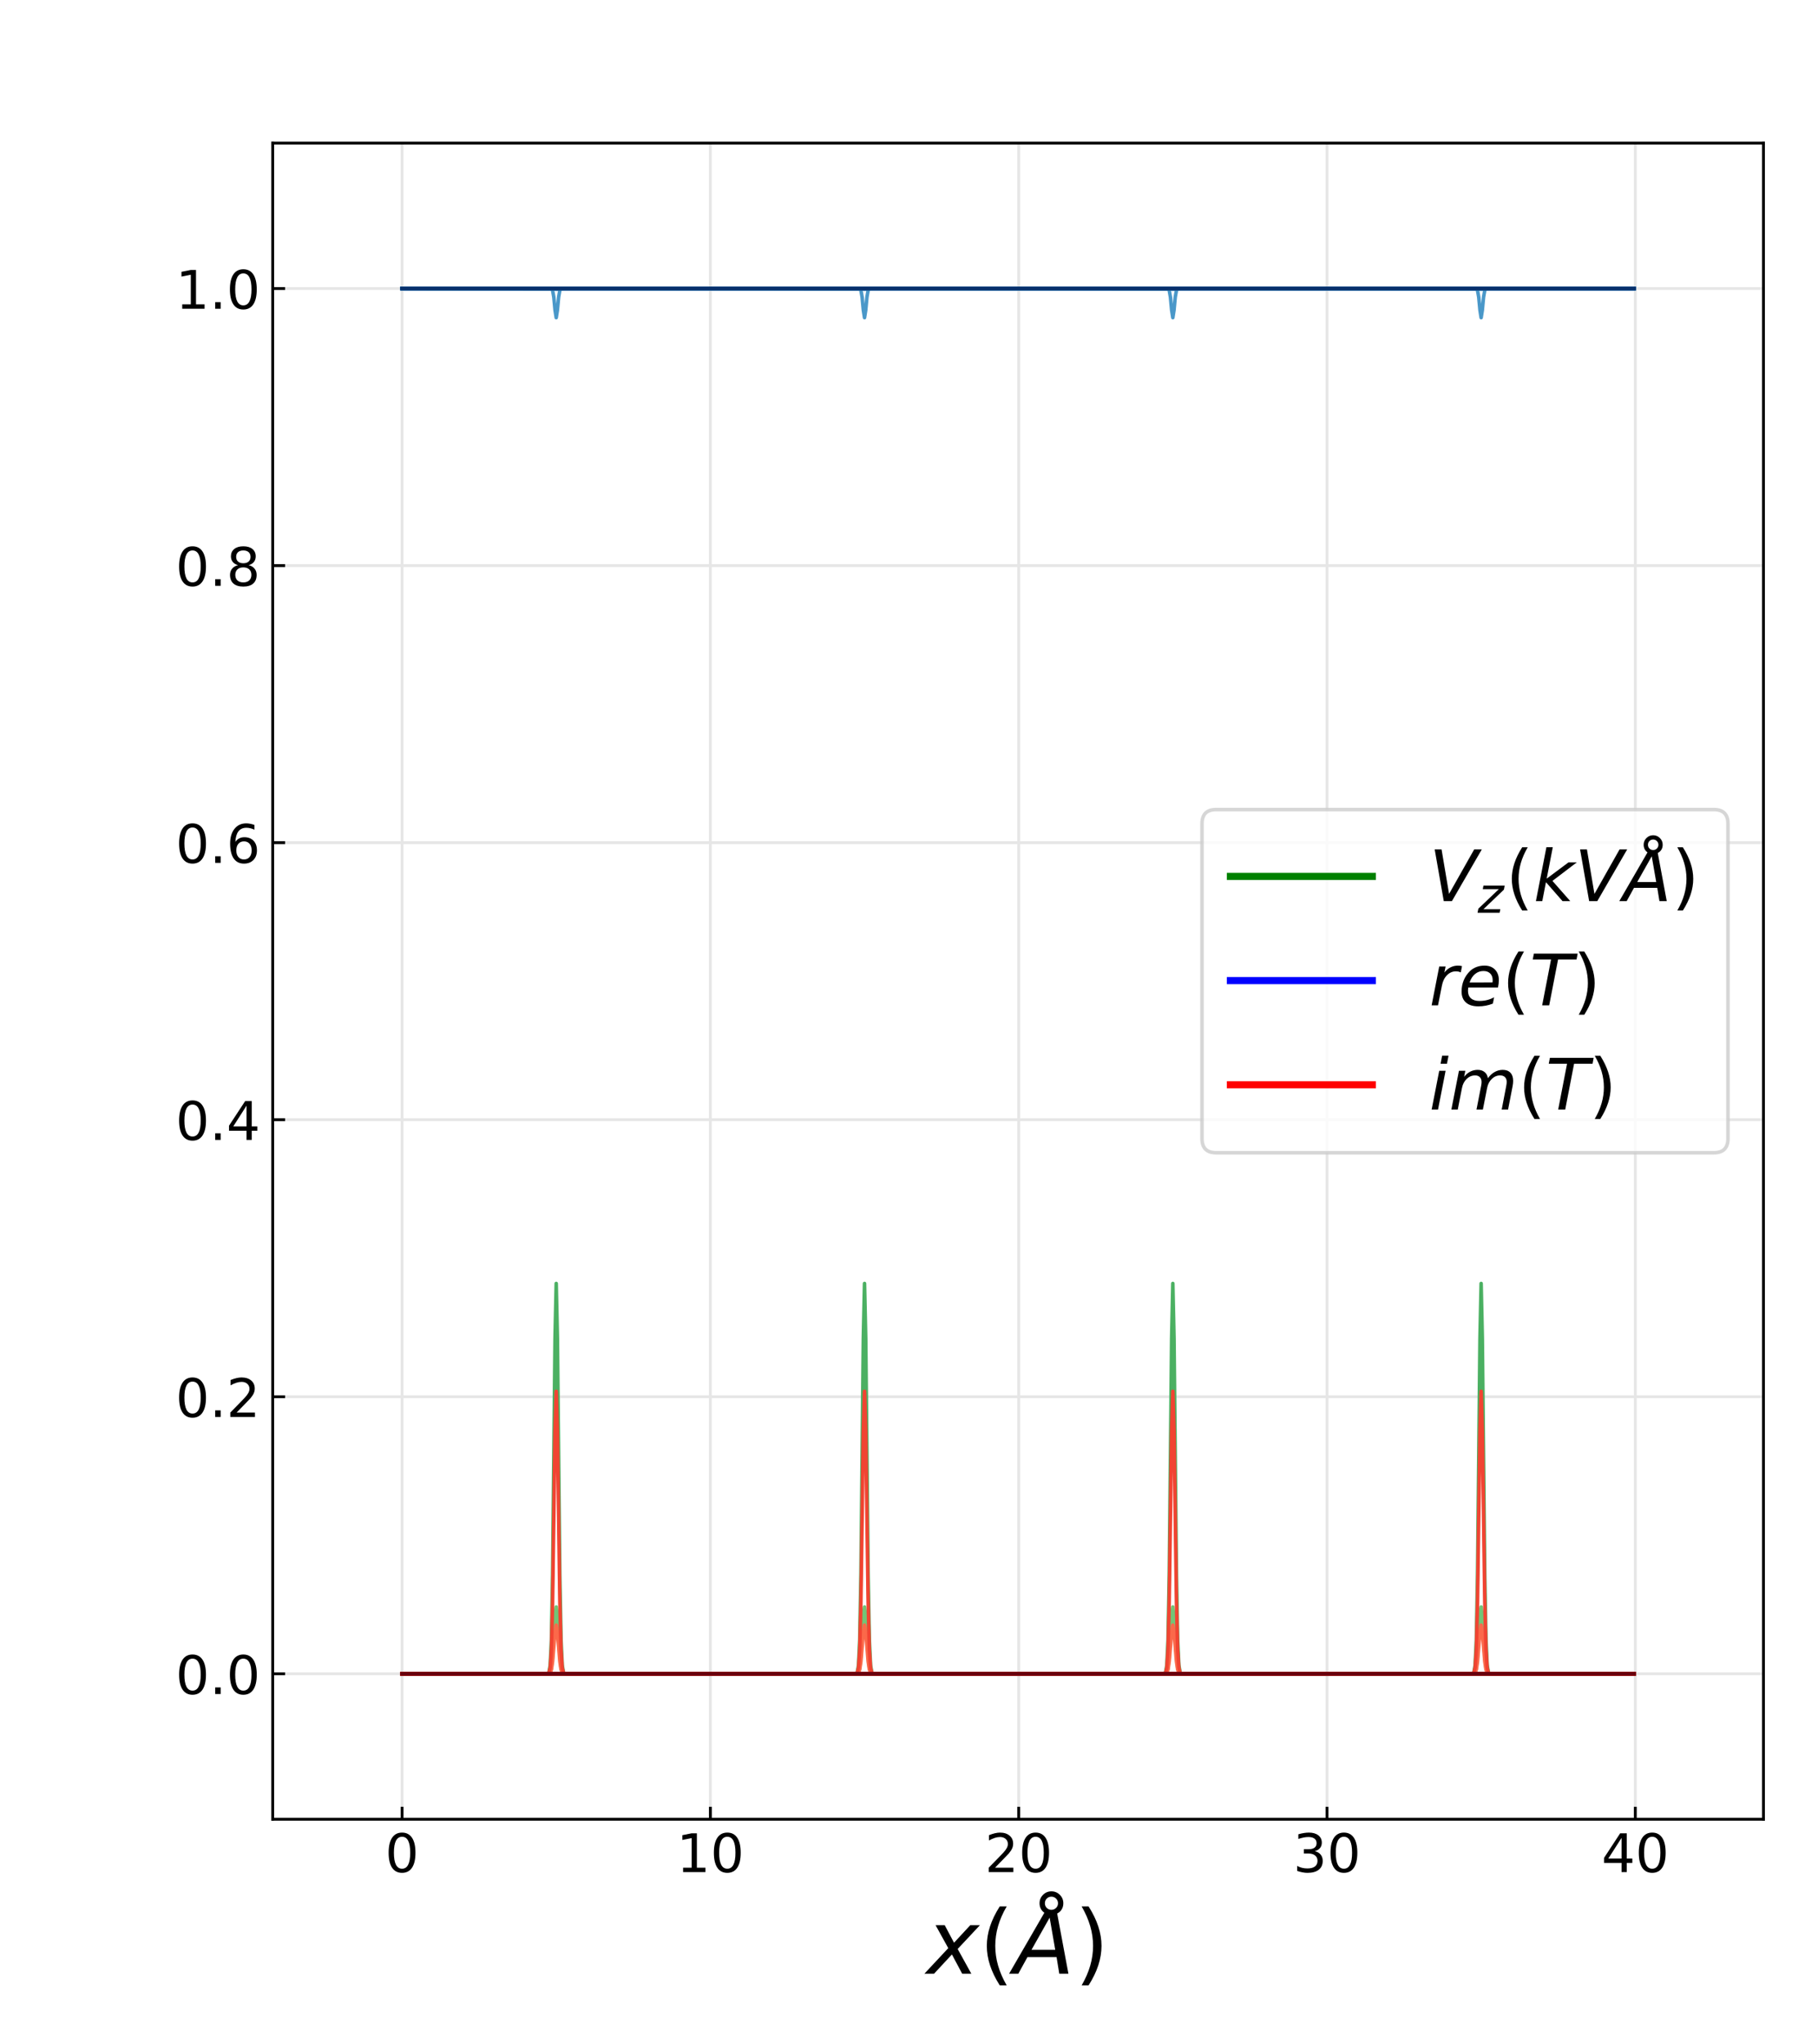 <?xml version="1.0" encoding="utf-8" standalone="no"?>
<!DOCTYPE svg PUBLIC "-//W3C//DTD SVG 1.1//EN"
  "http://www.w3.org/Graphics/SVG/1.1/DTD/svg11.dtd">
<!-- Created with matplotlib (https://matplotlib.org/) -->
<svg height="576pt" version="1.1" viewBox="0 0 512.25 576" width="512.25pt" xmlns="http://www.w3.org/2000/svg" xmlns:xlink="http://www.w3.org/1999/xlink">
 <defs>
  <style type="text/css">
*{stroke-linecap:butt;stroke-linejoin:round;}
  </style>
 </defs>
 <g id="figure_1">
  <g id="patch_1">
   <path d="M 0 576 
L 512.25 576 
L 512.25 0 
L 0 0 
z
" style="fill:#ffffff;"/>
  </g>
  <g id="axes_1">
   <g id="patch_2">
    <path d="M 76.838 512.64 
L 496.882 512.64 
L 496.882 40.32 
L 76.838 40.32 
z
" style="fill:#ffffff;"/>
   </g>
   <g id="matplotlib.axis_1">
    <g id="xtick_1">
     <g id="line2d_1">
      <path clip-path="url(#p057f76a2cf)" d="M 113.288 512.64 
L 113.288 40.32 
" style="fill:none;stroke:#e6e6e6;stroke-linecap:square;stroke-width:0.8;"/>
     </g>
     <g id="line2d_2">
      <defs>
       <path d="M 0 0 
L 0 -3.5 
" id="m3ff5901c63" style="stroke:#000000;stroke-width:0.8;"/>
      </defs>
      <g>
       <use style="stroke:#000000;stroke-width:0.8;" x="113.288" xlink:href="#m3ff5901c63" y="512.64"/>
      </g>
     </g>
     <g id="text_1">
      <!-- 0 -->
      <defs>
       <path d="M 31.781 66.406 
Q 24.172 66.406 20.328 58.906 
Q 16.5 51.422 16.5 36.375 
Q 16.5 21.391 20.328 13.891 
Q 24.172 6.391 31.781 6.391 
Q 39.453 6.391 43.281 13.891 
Q 47.125 21.391 47.125 36.375 
Q 47.125 51.422 43.281 58.906 
Q 39.453 66.406 31.781 66.406 
z
M 31.781 74.219 
Q 44.047 74.219 50.516 64.516 
Q 56.984 54.828 56.984 36.375 
Q 56.984 17.969 50.516 8.266 
Q 44.047 -1.422 31.781 -1.422 
Q 19.531 -1.422 13.062 8.266 
Q 6.594 17.969 6.594 36.375 
Q 6.594 54.828 13.062 64.516 
Q 19.531 74.219 31.781 74.219 
z
" id="DejaVuSans-48"/>
      </defs>
      <g transform="translate(108.516 527.538)scale(0.15 -0.15)">
       <use xlink:href="#DejaVuSans-48"/>
      </g>
     </g>
    </g>
    <g id="xtick_2">
     <g id="line2d_3">
      <path clip-path="url(#p057f76a2cf)" d="M 200.159 512.64 
L 200.159 40.32 
" style="fill:none;stroke:#e6e6e6;stroke-linecap:square;stroke-width:0.8;"/>
     </g>
     <g id="line2d_4">
      <g>
       <use style="stroke:#000000;stroke-width:0.8;" x="200.159" xlink:href="#m3ff5901c63" y="512.64"/>
      </g>
     </g>
     <g id="text_2">
      <!-- 10 -->
      <defs>
       <path d="M 12.406 8.297 
L 28.516 8.297 
L 28.516 63.922 
L 10.984 60.406 
L 10.984 69.391 
L 28.422 72.906 
L 38.281 72.906 
L 38.281 8.297 
L 54.391 8.297 
L 54.391 0 
L 12.406 0 
z
" id="DejaVuSans-49"/>
      </defs>
      <g transform="translate(190.615 527.538)scale(0.15 -0.15)">
       <use xlink:href="#DejaVuSans-49"/>
       <use x="63.623" xlink:href="#DejaVuSans-48"/>
      </g>
     </g>
    </g>
    <g id="xtick_3">
     <g id="line2d_5">
      <path clip-path="url(#p057f76a2cf)" d="M 287.03 512.64 
L 287.03 40.32 
" style="fill:none;stroke:#e6e6e6;stroke-linecap:square;stroke-width:0.8;"/>
     </g>
     <g id="line2d_6">
      <g>
       <use style="stroke:#000000;stroke-width:0.8;" x="287.03" xlink:href="#m3ff5901c63" y="512.64"/>
      </g>
     </g>
     <g id="text_3">
      <!-- 20 -->
      <defs>
       <path d="M 19.188 8.297 
L 53.609 8.297 
L 53.609 0 
L 7.328 0 
L 7.328 8.297 
Q 12.938 14.109 22.625 23.891 
Q 32.328 33.688 34.812 36.531 
Q 39.547 41.844 41.422 45.531 
Q 43.312 49.219 43.312 52.781 
Q 43.312 58.594 39.234 62.25 
Q 35.156 65.922 28.609 65.922 
Q 23.969 65.922 18.812 64.312 
Q 13.672 62.703 7.812 59.422 
L 7.812 69.391 
Q 13.766 71.781 18.938 73 
Q 24.125 74.219 28.422 74.219 
Q 39.75 74.219 46.484 68.547 
Q 53.219 62.891 53.219 53.422 
Q 53.219 48.922 51.531 44.891 
Q 49.859 40.875 45.406 35.406 
Q 44.188 33.984 37.641 27.219 
Q 31.109 20.453 19.188 8.297 
z
" id="DejaVuSans-50"/>
      </defs>
      <g transform="translate(277.486 527.538)scale(0.15 -0.15)">
       <use xlink:href="#DejaVuSans-50"/>
       <use x="63.623" xlink:href="#DejaVuSans-48"/>
      </g>
     </g>
    </g>
    <g id="xtick_4">
     <g id="line2d_7">
      <path clip-path="url(#p057f76a2cf)" d="M 373.901 512.64 
L 373.901 40.32 
" style="fill:none;stroke:#e6e6e6;stroke-linecap:square;stroke-width:0.8;"/>
     </g>
     <g id="line2d_8">
      <g>
       <use style="stroke:#000000;stroke-width:0.8;" x="373.901" xlink:href="#m3ff5901c63" y="512.64"/>
      </g>
     </g>
     <g id="text_4">
      <!-- 30 -->
      <defs>
       <path d="M 40.578 39.312 
Q 47.656 37.797 51.625 33 
Q 55.609 28.219 55.609 21.188 
Q 55.609 10.406 48.188 4.484 
Q 40.766 -1.422 27.094 -1.422 
Q 22.516 -1.422 17.656 -0.516 
Q 12.797 0.391 7.625 2.203 
L 7.625 11.719 
Q 11.719 9.328 16.594 8.109 
Q 21.484 6.891 26.812 6.891 
Q 36.078 6.891 40.938 10.547 
Q 45.797 14.203 45.797 21.188 
Q 45.797 27.641 41.281 31.266 
Q 36.766 34.906 28.719 34.906 
L 20.219 34.906 
L 20.219 43.016 
L 29.109 43.016 
Q 36.375 43.016 40.234 45.922 
Q 44.094 48.828 44.094 54.297 
Q 44.094 59.906 40.109 62.906 
Q 36.141 65.922 28.719 65.922 
Q 24.656 65.922 20.016 65.031 
Q 15.375 64.156 9.812 62.312 
L 9.812 71.094 
Q 15.438 72.656 20.344 73.438 
Q 25.25 74.219 29.594 74.219 
Q 40.828 74.219 47.359 69.109 
Q 53.906 64.016 53.906 55.328 
Q 53.906 49.266 50.438 45.094 
Q 46.969 40.922 40.578 39.312 
z
" id="DejaVuSans-51"/>
      </defs>
      <g transform="translate(364.357 527.538)scale(0.15 -0.15)">
       <use xlink:href="#DejaVuSans-51"/>
       <use x="63.623" xlink:href="#DejaVuSans-48"/>
      </g>
     </g>
    </g>
    <g id="xtick_5">
     <g id="line2d_9">
      <path clip-path="url(#p057f76a2cf)" d="M 460.772 512.64 
L 460.772 40.32 
" style="fill:none;stroke:#e6e6e6;stroke-linecap:square;stroke-width:0.8;"/>
     </g>
     <g id="line2d_10">
      <g>
       <use style="stroke:#000000;stroke-width:0.8;" x="460.772" xlink:href="#m3ff5901c63" y="512.64"/>
      </g>
     </g>
     <g id="text_5">
      <!-- 40 -->
      <defs>
       <path d="M 37.797 64.312 
L 12.891 25.391 
L 37.797 25.391 
z
M 35.203 72.906 
L 47.609 72.906 
L 47.609 25.391 
L 58.016 25.391 
L 58.016 17.188 
L 47.609 17.188 
L 47.609 0 
L 37.797 0 
L 37.797 17.188 
L 4.891 17.188 
L 4.891 26.703 
z
" id="DejaVuSans-52"/>
      </defs>
      <g transform="translate(451.228 527.538)scale(0.15 -0.15)">
       <use xlink:href="#DejaVuSans-52"/>
       <use x="63.623" xlink:href="#DejaVuSans-48"/>
      </g>
     </g>
    </g>
    <g id="text_6">
     <!-- $x(\AA)$ -->
     <defs>
      <path d="M 60.016 54.688 
L 34.906 27.875 
L 50.297 0 
L 39.984 0 
L 28.422 21.688 
L 8.297 0 
L -2.594 0 
L 24.312 28.812 
L 10.016 54.688 
L 20.312 54.688 
L 30.812 34.906 
L 49.125 54.688 
z
" id="DejaVuSans-Oblique-120"/>
      <path d="M 31 75.875 
Q 24.469 64.656 21.281 53.656 
Q 18.109 42.672 18.109 31.391 
Q 18.109 20.125 21.312 9.062 
Q 24.516 -2 31 -13.188 
L 23.188 -13.188 
Q 15.875 -1.703 12.234 9.375 
Q 8.594 20.453 8.594 31.391 
Q 8.594 42.281 12.203 53.312 
Q 15.828 64.359 23.188 75.875 
z
" id="DejaVuSans-40"/>
      <path d="M 49.812 79.391 
Q 49.812 82.469 47.625 84.641 
Q 45.453 86.812 42.391 86.812 
Q 39.266 86.812 37.141 84.688 
Q 35.016 82.562 35.016 79.391 
Q 35.016 76.312 37.141 74.156 
Q 39.266 72.016 42.391 72.016 
Q 45.453 72.016 47.625 74.156 
Q 49.812 76.312 49.812 79.391 
z
M 34.422 68.703 
Q 31.781 70.516 30.391 73.266 
Q 29 76.031 29 79.391 
Q 29 84.969 32.906 88.891 
Q 36.812 92.828 42.391 92.828 
Q 47.953 92.828 51.875 88.891 
Q 55.812 84.969 55.812 79.391 
Q 55.812 75.531 54.031 72.547 
Q 52.25 69.578 48.875 67.828 
L 61.531 0 
L 51.219 0 
L 48.188 18.703 
L 15.375 18.703 
L 5.078 0 
L -5.328 0 
z
M 40.375 63.188 
L 19.922 26.906 
L 46.688 26.906 
z
" id="DejaVuSans-Oblique-197"/>
      <path d="M 8.016 75.875 
L 15.828 75.875 
Q 23.141 64.359 26.781 53.312 
Q 30.422 42.281 30.422 31.391 
Q 30.422 20.453 26.781 9.375 
Q 23.141 -1.703 15.828 -13.188 
L 8.016 -13.188 
Q 14.5 -2 17.703 9.062 
Q 20.906 20.125 20.906 31.391 
Q 20.906 42.672 17.703 53.656 
Q 14.5 64.656 8.016 75.875 
z
" id="DejaVuSans-41"/>
     </defs>
     <g transform="translate(261.11 556.208)scale(0.25 -0.25)">
      <use transform="translate(0 0.172)" xlink:href="#DejaVuSans-Oblique-120"/>
      <use transform="translate(59.18 0.172)" xlink:href="#DejaVuSans-40"/>
      <use transform="translate(98.193 0.172)" xlink:href="#DejaVuSans-Oblique-197"/>
      <use transform="translate(166.602 0.172)" xlink:href="#DejaVuSans-41"/>
     </g>
    </g>
   </g>
   <g id="matplotlib.axis_2">
    <g id="ytick_1">
     <g id="line2d_11">
      <path clip-path="url(#p057f76a2cf)" d="M 76.838 471.654 
L 496.882 471.654 
" style="fill:none;stroke:#e6e6e6;stroke-linecap:square;stroke-width:0.8;"/>
     </g>
     <g id="line2d_12">
      <defs>
       <path d="M 0 0 
L 3.5 0 
" id="m60b9065515" style="stroke:#000000;stroke-width:0.8;"/>
      </defs>
      <g>
       <use style="stroke:#000000;stroke-width:0.8;" x="76.838" xlink:href="#m60b9065515" y="471.654"/>
      </g>
     </g>
     <g id="text_7">
      <!-- 0.0 -->
      <defs>
       <path d="M 10.688 12.406 
L 21 12.406 
L 21 0 
L 10.688 0 
z
" id="DejaVuSans-46"/>
      </defs>
      <g transform="translate(49.483 477.352)scale(0.15 -0.15)">
       <use xlink:href="#DejaVuSans-48"/>
       <use x="63.623" xlink:href="#DejaVuSans-46"/>
       <use x="95.41" xlink:href="#DejaVuSans-48"/>
      </g>
     </g>
    </g>
    <g id="ytick_2">
     <g id="line2d_13">
      <path clip-path="url(#p057f76a2cf)" d="M 76.838 393.584 
L 496.882 393.584 
" style="fill:none;stroke:#e6e6e6;stroke-linecap:square;stroke-width:0.8;"/>
     </g>
     <g id="line2d_14">
      <g>
       <use style="stroke:#000000;stroke-width:0.8;" x="76.838" xlink:href="#m60b9065515" y="393.584"/>
      </g>
     </g>
     <g id="text_8">
      <!-- 0.2 -->
      <g transform="translate(49.483 399.283)scale(0.15 -0.15)">
       <use xlink:href="#DejaVuSans-48"/>
       <use x="63.623" xlink:href="#DejaVuSans-46"/>
       <use x="95.41" xlink:href="#DejaVuSans-50"/>
      </g>
     </g>
    </g>
    <g id="ytick_3">
     <g id="line2d_15">
      <path clip-path="url(#p057f76a2cf)" d="M 76.838 315.515 
L 496.882 315.515 
" style="fill:none;stroke:#e6e6e6;stroke-linecap:square;stroke-width:0.8;"/>
     </g>
     <g id="line2d_16">
      <g>
       <use style="stroke:#000000;stroke-width:0.8;" x="76.838" xlink:href="#m60b9065515" y="315.515"/>
      </g>
     </g>
     <g id="text_9">
      <!-- 0.4 -->
      <g transform="translate(49.483 321.214)scale(0.15 -0.15)">
       <use xlink:href="#DejaVuSans-48"/>
       <use x="63.623" xlink:href="#DejaVuSans-46"/>
       <use x="95.41" xlink:href="#DejaVuSans-52"/>
      </g>
     </g>
    </g>
    <g id="ytick_4">
     <g id="line2d_17">
      <path clip-path="url(#p057f76a2cf)" d="M 76.838 237.445 
L 496.882 237.445 
" style="fill:none;stroke:#e6e6e6;stroke-linecap:square;stroke-width:0.8;"/>
     </g>
     <g id="line2d_18">
      <g>
       <use style="stroke:#000000;stroke-width:0.8;" x="76.838" xlink:href="#m60b9065515" y="237.445"/>
      </g>
     </g>
     <g id="text_10">
      <!-- 0.6 -->
      <defs>
       <path d="M 33.016 40.375 
Q 26.375 40.375 22.484 35.828 
Q 18.609 31.297 18.609 23.391 
Q 18.609 15.531 22.484 10.953 
Q 26.375 6.391 33.016 6.391 
Q 39.656 6.391 43.531 10.953 
Q 47.406 15.531 47.406 23.391 
Q 47.406 31.297 43.531 35.828 
Q 39.656 40.375 33.016 40.375 
z
M 52.594 71.297 
L 52.594 62.312 
Q 48.875 64.062 45.094 64.984 
Q 41.312 65.922 37.594 65.922 
Q 27.828 65.922 22.672 59.328 
Q 17.531 52.734 16.797 39.406 
Q 19.672 43.656 24.016 45.922 
Q 28.375 48.188 33.594 48.188 
Q 44.578 48.188 50.953 41.516 
Q 57.328 34.859 57.328 23.391 
Q 57.328 12.156 50.688 5.359 
Q 44.047 -1.422 33.016 -1.422 
Q 20.359 -1.422 13.672 8.266 
Q 6.984 17.969 6.984 36.375 
Q 6.984 53.656 15.188 63.938 
Q 23.391 74.219 37.203 74.219 
Q 40.922 74.219 44.703 73.484 
Q 48.484 72.75 52.594 71.297 
z
" id="DejaVuSans-54"/>
      </defs>
      <g transform="translate(49.483 243.144)scale(0.15 -0.15)">
       <use xlink:href="#DejaVuSans-48"/>
       <use x="63.623" xlink:href="#DejaVuSans-46"/>
       <use x="95.41" xlink:href="#DejaVuSans-54"/>
      </g>
     </g>
    </g>
    <g id="ytick_5">
     <g id="line2d_19">
      <path clip-path="url(#p057f76a2cf)" d="M 76.838 159.376 
L 496.882 159.376 
" style="fill:none;stroke:#e6e6e6;stroke-linecap:square;stroke-width:0.8;"/>
     </g>
     <g id="line2d_20">
      <g>
       <use style="stroke:#000000;stroke-width:0.8;" x="76.838" xlink:href="#m60b9065515" y="159.376"/>
      </g>
     </g>
     <g id="text_11">
      <!-- 0.8 -->
      <defs>
       <path d="M 31.781 34.625 
Q 24.75 34.625 20.719 30.859 
Q 16.703 27.094 16.703 20.516 
Q 16.703 13.922 20.719 10.156 
Q 24.75 6.391 31.781 6.391 
Q 38.812 6.391 42.859 10.172 
Q 46.922 13.969 46.922 20.516 
Q 46.922 27.094 42.891 30.859 
Q 38.875 34.625 31.781 34.625 
z
M 21.922 38.812 
Q 15.578 40.375 12.031 44.719 
Q 8.5 49.078 8.5 55.328 
Q 8.5 64.062 14.719 69.141 
Q 20.953 74.219 31.781 74.219 
Q 42.672 74.219 48.875 69.141 
Q 55.078 64.062 55.078 55.328 
Q 55.078 49.078 51.531 44.719 
Q 48 40.375 41.703 38.812 
Q 48.828 37.156 52.797 32.312 
Q 56.781 27.484 56.781 20.516 
Q 56.781 9.906 50.312 4.234 
Q 43.844 -1.422 31.781 -1.422 
Q 19.734 -1.422 13.25 4.234 
Q 6.781 9.906 6.781 20.516 
Q 6.781 27.484 10.781 32.312 
Q 14.797 37.156 21.922 38.812 
z
M 18.312 54.391 
Q 18.312 48.734 21.844 45.562 
Q 25.391 42.391 31.781 42.391 
Q 38.141 42.391 41.719 45.562 
Q 45.312 48.734 45.312 54.391 
Q 45.312 60.062 41.719 63.234 
Q 38.141 66.406 31.781 66.406 
Q 25.391 66.406 21.844 63.234 
Q 18.312 60.062 18.312 54.391 
z
" id="DejaVuSans-56"/>
      </defs>
      <g transform="translate(49.483 165.075)scale(0.15 -0.15)">
       <use xlink:href="#DejaVuSans-48"/>
       <use x="63.623" xlink:href="#DejaVuSans-46"/>
       <use x="95.41" xlink:href="#DejaVuSans-56"/>
      </g>
     </g>
    </g>
    <g id="ytick_6">
     <g id="line2d_21">
      <path clip-path="url(#p057f76a2cf)" d="M 76.838 81.306 
L 496.882 81.306 
" style="fill:none;stroke:#e6e6e6;stroke-linecap:square;stroke-width:0.8;"/>
     </g>
     <g id="line2d_22">
      <g>
       <use style="stroke:#000000;stroke-width:0.8;" x="76.838" xlink:href="#m60b9065515" y="81.306"/>
      </g>
     </g>
     <g id="text_12">
      <!-- 1.0 -->
      <g transform="translate(49.483 87.005)scale(0.15 -0.15)">
       <use xlink:href="#DejaVuSans-49"/>
       <use x="63.623" xlink:href="#DejaVuSans-46"/>
       <use x="95.41" xlink:href="#DejaVuSans-48"/>
      </g>
     </g>
    </g>
   </g>
   <g id="line2d_23">
    <path clip-path="url(#p057f76a2cf)" d="M 113.288 471.654 
L 460.432 471.654 
L 460.432 471.654 
" style="fill:none;stroke:#e9f7e5;stroke-linecap:square;"/>
   </g>
   <g id="line2d_24">
    <path clip-path="url(#p057f76a2cf)" d="M 113.288 471.654 
L 460.432 471.654 
L 460.432 471.654 
" style="fill:none;stroke:#d3eecd;stroke-linecap:square;"/>
   </g>
   <g id="line2d_25">
    <path clip-path="url(#p057f76a2cf)" d="M 113.288 471.654 
L 460.432 471.654 
L 460.432 471.654 
" style="fill:none;stroke:#b8e3b2;stroke-linecap:square;"/>
   </g>
   <g id="line2d_26">
    <path clip-path="url(#p057f76a2cf)" d="M 113.288 471.654 
L 460.432 471.654 
L 460.432 471.654 
" style="fill:none;stroke:#98d594;stroke-linecap:square;"/>
   </g>
   <g id="line2d_27">
    <path clip-path="url(#p057f76a2cf)" d="M 113.288 471.654 
L 154.687 471.576 
L 155.026 471.238 
L 155.366 470.014 
L 155.705 466.882 
L 156.384 455.482 
L 156.723 452.816 
L 157.063 455.482 
L 157.741 466.882 
L 158.081 470.014 
L 158.42 471.238 
L 158.759 471.576 
L 159.438 471.652 
L 197.444 471.654 
L 241.558 471.576 
L 241.897 471.238 
L 242.237 470.014 
L 242.576 466.882 
L 243.255 455.482 
L 243.594 452.816 
L 243.934 455.482 
L 244.612 466.882 
L 244.952 470.014 
L 245.291 471.238 
L 245.63 471.576 
L 246.309 471.652 
L 284.315 471.654 
L 328.429 471.576 
L 328.768 471.238 
L 329.108 470.014 
L 329.447 466.882 
L 330.126 455.482 
L 330.465 452.816 
L 330.805 455.482 
L 331.483 466.882 
L 331.823 470.014 
L 332.162 471.238 
L 332.501 471.576 
L 333.18 471.652 
L 371.186 471.654 
L 415.3 471.576 
L 415.639 471.238 
L 415.979 470.014 
L 416.318 466.882 
L 416.997 455.482 
L 417.336 452.816 
L 417.675 455.482 
L 418.354 466.882 
L 418.694 470.014 
L 419.033 471.238 
L 419.372 471.576 
L 420.051 471.652 
L 458.057 471.654 
L 460.432 471.654 
L 460.432 471.654 
" style="fill:none;stroke:#73c476;stroke-linecap:square;"/>
   </g>
   <g id="line2d_28">
    <path clip-path="url(#p057f76a2cf)" d="M 113.288 471.654 
L 154.348 471.591 
L 154.687 471.201 
L 155.026 469.229 
L 155.366 462.08 
L 155.705 443.797 
L 156.384 377.232 
L 156.723 361.667 
L 157.063 377.232 
L 157.741 443.797 
L 158.081 462.08 
L 158.42 469.229 
L 158.759 471.201 
L 159.099 471.591 
L 160.117 471.654 
L 241.219 471.591 
L 241.558 471.201 
L 241.897 469.229 
L 242.237 462.08 
L 242.576 443.797 
L 243.255 377.232 
L 243.594 361.667 
L 243.934 377.232 
L 244.612 443.797 
L 244.952 462.08 
L 245.291 469.229 
L 245.63 471.201 
L 245.97 471.591 
L 246.988 471.654 
L 328.09 471.591 
L 328.429 471.201 
L 328.768 469.229 
L 329.108 462.08 
L 329.447 443.797 
L 330.126 377.232 
L 330.465 361.667 
L 330.805 377.232 
L 331.483 443.797 
L 331.823 462.08 
L 332.162 469.229 
L 332.501 471.201 
L 332.841 471.591 
L 333.859 471.654 
L 414.961 471.591 
L 415.3 471.201 
L 415.639 469.229 
L 415.979 462.08 
L 416.318 443.797 
L 416.997 377.232 
L 417.336 361.667 
L 417.675 377.232 
L 418.354 443.797 
L 418.694 462.08 
L 419.033 469.229 
L 419.372 471.201 
L 419.712 471.591 
L 420.73 471.654 
L 460.432 471.654 
L 460.432 471.654 
" style="fill:none;stroke:#4bb062;stroke-linecap:square;"/>
   </g>
   <g id="line2d_29">
    <path clip-path="url(#p057f76a2cf)" d="M 113.288 471.654 
L 460.432 471.654 
L 460.432 471.654 
" style="fill:none;stroke:#2f974e;stroke-linecap:square;"/>
   </g>
   <g id="line2d_30">
    <path clip-path="url(#p057f76a2cf)" d="M 113.288 471.654 
L 460.432 471.654 
L 460.432 471.654 
" style="fill:none;stroke:#157f3b;stroke-linecap:square;"/>
   </g>
   <g id="line2d_31">
    <path clip-path="url(#p057f76a2cf)" d="M 113.288 471.654 
L 460.432 471.654 
L 460.432 471.654 
" style="fill:none;stroke:#006428;stroke-linecap:square;"/>
   </g>
   <g id="line2d_32">
    <path clip-path="url(#p057f76a2cf)" d="M 113.288 471.654 
L 460.432 471.654 
L 460.432 471.654 
" style="fill:none;stroke:#00441b;stroke-linecap:square;"/>
   </g>
   <g id="line2d_33">
    <path clip-path="url(#p057f76a2cf)" d="M 113.288 81.306 
L 460.432 81.306 
L 460.432 81.306 
" style="fill:none;stroke:#e3eef9;stroke-linecap:square;"/>
   </g>
   <g id="line2d_34">
    <path clip-path="url(#p057f76a2cf)" d="M 113.288 81.306 
L 460.432 81.306 
L 460.432 81.306 
" style="fill:none;stroke:#d0e1f2;stroke-linecap:square;"/>
   </g>
   <g id="line2d_35">
    <path clip-path="url(#p057f76a2cf)" d="M 113.288 81.306 
L 460.432 81.306 
L 460.432 81.306 
" style="fill:none;stroke:#b7d4ea;stroke-linecap:square;"/>
   </g>
   <g id="line2d_36">
    <path clip-path="url(#p057f76a2cf)" d="M 113.288 81.306 
L 460.432 81.306 
L 460.432 81.306 
" style="fill:none;stroke:#94c4df;stroke-linecap:square;"/>
   </g>
   <g id="line2d_37">
    <path clip-path="url(#p057f76a2cf)" d="M 113.288 81.306 
L 156.045 81.378 
L 156.723 81.548 
L 158.42 81.307 
L 242.915 81.378 
L 243.594 81.548 
L 245.291 81.307 
L 329.786 81.378 
L 330.465 81.548 
L 332.162 81.307 
L 416.657 81.378 
L 417.336 81.548 
L 419.033 81.307 
L 460.432 81.306 
L 460.432 81.306 
" style="fill:none;stroke:#6aaed6;stroke-linecap:square;"/>
   </g>
   <g id="line2d_38">
    <path clip-path="url(#p057f76a2cf)" d="M 113.288 81.306 
L 155.366 81.369 
L 155.705 81.834 
L 156.045 83.732 
L 156.384 87.357 
L 156.723 89.509 
L 157.063 87.357 
L 157.402 83.732 
L 157.741 81.834 
L 158.081 81.369 
L 159.099 81.306 
L 242.237 81.369 
L 242.576 81.834 
L 242.915 83.732 
L 243.255 87.357 
L 243.594 89.509 
L 243.934 87.357 
L 244.273 83.732 
L 244.612 81.834 
L 244.952 81.369 
L 245.97 81.306 
L 329.108 81.369 
L 329.447 81.834 
L 329.786 83.732 
L 330.126 87.357 
L 330.465 89.509 
L 330.805 87.357 
L 331.144 83.732 
L 331.483 81.834 
L 331.823 81.369 
L 332.841 81.306 
L 415.979 81.369 
L 416.318 81.834 
L 416.657 83.732 
L 416.997 87.357 
L 417.336 89.509 
L 417.675 87.357 
L 418.015 83.732 
L 418.354 81.834 
L 418.694 81.369 
L 419.712 81.306 
L 460.432 81.306 
L 460.432 81.306 
" style="fill:none;stroke:#4a98c9;stroke-linecap:square;"/>
   </g>
   <g id="line2d_39">
    <path clip-path="url(#p057f76a2cf)" d="M 113.288 81.306 
L 460.432 81.306 
L 460.432 81.306 
" style="fill:none;stroke:#2e7ebc;stroke-linecap:square;"/>
   </g>
   <g id="line2d_40">
    <path clip-path="url(#p057f76a2cf)" d="M 113.288 81.306 
L 460.432 81.306 
L 460.432 81.306 
" style="fill:none;stroke:#1764ab;stroke-linecap:square;"/>
   </g>
   <g id="line2d_41">
    <path clip-path="url(#p057f76a2cf)" d="M 113.288 81.306 
L 460.432 81.306 
L 460.432 81.306 
" style="fill:none;stroke:#084a91;stroke-linecap:square;"/>
   </g>
   <g id="line2d_42">
    <path clip-path="url(#p057f76a2cf)" d="M 113.288 81.306 
L 460.432 81.306 
L 460.432 81.306 
" style="fill:none;stroke:#08306b;stroke-linecap:square;"/>
   </g>
   <g id="line2d_43">
    <path clip-path="url(#p057f76a2cf)" d="M 113.288 471.654 
L 460.432 471.654 
L 460.432 471.654 
" style="fill:none;stroke:#fee5d8;stroke-linecap:square;"/>
   </g>
   <g id="line2d_44">
    <path clip-path="url(#p057f76a2cf)" d="M 113.288 471.654 
L 460.432 471.654 
L 460.432 471.654 
" style="fill:none;stroke:#fdcab5;stroke-linecap:square;"/>
   </g>
   <g id="line2d_45">
    <path clip-path="url(#p057f76a2cf)" d="M 113.288 471.654 
L 460.432 471.654 
L 460.432 471.654 
" style="fill:none;stroke:#fcab8f;stroke-linecap:square;"/>
   </g>
   <g id="line2d_46">
    <path clip-path="url(#p057f76a2cf)" d="M 113.288 471.654 
L 460.432 471.654 
L 460.432 471.654 
" style="fill:none;stroke:#fc8a6a;stroke-linecap:square;"/>
   </g>
   <g id="line2d_47">
    <path clip-path="url(#p057f76a2cf)" d="M 113.288 471.654 
L 154.687 471.597 
L 155.026 471.351 
L 155.366 470.459 
L 155.705 468.176 
L 156.384 459.869 
L 156.723 457.927 
L 157.063 459.869 
L 157.741 468.176 
L 158.081 470.459 
L 158.42 471.351 
L 158.759 471.597 
L 159.777 471.653 
L 241.558 471.597 
L 241.897 471.351 
L 242.237 470.459 
L 242.576 468.176 
L 243.255 459.869 
L 243.594 457.927 
L 243.934 459.869 
L 244.612 468.176 
L 244.952 470.459 
L 245.291 471.351 
L 245.63 471.597 
L 246.648 471.653 
L 328.429 471.597 
L 328.768 471.351 
L 329.108 470.459 
L 329.447 468.176 
L 330.126 459.869 
L 330.465 457.927 
L 330.805 459.869 
L 331.483 468.176 
L 331.823 470.459 
L 332.162 471.351 
L 332.501 471.597 
L 333.519 471.653 
L 415.3 471.597 
L 415.639 471.351 
L 415.979 470.459 
L 416.318 468.176 
L 416.997 459.869 
L 417.336 457.927 
L 417.675 459.869 
L 418.354 468.176 
L 418.694 470.459 
L 419.033 471.351 
L 419.372 471.597 
L 420.39 471.653 
L 460.432 471.654 
L 460.432 471.654 
" style="fill:none;stroke:#fb694a;stroke-linecap:square;"/>
   </g>
   <g id="line2d_48">
    <path clip-path="url(#p057f76a2cf)" d="M 113.288 471.654 
L 154.348 471.608 
L 154.687 471.324 
L 155.026 469.886 
L 155.366 464.677 
L 155.705 451.36 
L 156.384 403.191 
L 156.723 392.053 
L 157.063 403.191 
L 157.741 451.36 
L 158.081 464.677 
L 158.42 469.886 
L 158.759 471.324 
L 159.099 471.608 
L 160.117 471.654 
L 241.219 471.608 
L 241.558 471.324 
L 241.897 469.886 
L 242.237 464.677 
L 242.576 451.36 
L 243.255 403.191 
L 243.594 392.053 
L 243.934 403.191 
L 244.612 451.36 
L 244.952 464.677 
L 245.291 469.886 
L 245.63 471.324 
L 245.97 471.608 
L 246.988 471.654 
L 328.09 471.608 
L 328.429 471.324 
L 328.768 469.886 
L 329.108 464.677 
L 329.447 451.36 
L 330.126 403.191 
L 330.465 392.053 
L 330.805 403.191 
L 331.483 451.36 
L 331.823 464.677 
L 332.162 469.886 
L 332.501 471.324 
L 332.841 471.608 
L 333.859 471.654 
L 414.961 471.608 
L 415.3 471.324 
L 415.639 469.886 
L 415.979 464.677 
L 416.318 451.36 
L 416.997 403.191 
L 417.336 392.053 
L 417.675 403.191 
L 418.354 451.36 
L 418.694 464.677 
L 419.033 469.886 
L 419.372 471.324 
L 419.712 471.608 
L 420.73 471.654 
L 460.432 471.654 
L 460.432 471.654 
" style="fill:none;stroke:#f14432;stroke-linecap:square;"/>
   </g>
   <g id="line2d_49">
    <path clip-path="url(#p057f76a2cf)" d="M 113.288 471.654 
L 460.432 471.654 
L 460.432 471.654 
" style="fill:none;stroke:#d92523;stroke-linecap:square;"/>
   </g>
   <g id="line2d_50">
    <path clip-path="url(#p057f76a2cf)" d="M 113.288 471.654 
L 460.432 471.654 
L 460.432 471.654 
" style="fill:none;stroke:#bc141a;stroke-linecap:square;"/>
   </g>
   <g id="line2d_51">
    <path clip-path="url(#p057f76a2cf)" d="M 113.288 471.654 
L 460.432 471.654 
L 460.432 471.654 
" style="fill:none;stroke:#980c13;stroke-linecap:square;"/>
   </g>
   <g id="line2d_52">
    <path clip-path="url(#p057f76a2cf)" d="M 113.288 471.654 
L 460.432 471.654 
L 460.432 471.654 
" style="fill:none;stroke:#67000d;stroke-linecap:square;"/>
   </g>
   <g id="patch_3">
    <path d="M 76.838 512.64 
L 76.838 40.32 
" style="fill:none;stroke:#000000;stroke-linecap:square;stroke-linejoin:miter;stroke-width:0.8;"/>
   </g>
   <g id="patch_4">
    <path d="M 496.882 512.64 
L 496.882 40.32 
" style="fill:none;stroke:#000000;stroke-linecap:square;stroke-linejoin:miter;stroke-width:0.8;"/>
   </g>
   <g id="patch_5">
    <path d="M 76.838 512.64 
L 496.882 512.64 
" style="fill:none;stroke:#000000;stroke-linecap:square;stroke-linejoin:miter;stroke-width:0.8;"/>
   </g>
   <g id="patch_6">
    <path d="M 76.838 40.32 
L 496.882 40.32 
" style="fill:none;stroke:#000000;stroke-linecap:square;stroke-linejoin:miter;stroke-width:0.8;"/>
   </g>
   <g id="legend_1">
    <g id="patch_7">
     <path d="M 342.683 324.836 
L 482.882 324.836 
Q 486.882 324.836 486.882 320.836 
L 486.882 232.124 
Q 486.882 228.124 482.882 228.124 
L 342.683 228.124 
Q 338.683 228.124 338.683 232.124 
L 338.683 320.836 
Q 338.683 324.836 342.683 324.836 
z
" style="fill:#ffffff;opacity:0.8;stroke:#cccccc;stroke-linejoin:miter;"/>
    </g>
    <g id="line2d_53">
     <path d="M 346.683 246.964 
L 386.683 246.964 
" style="fill:none;stroke:#008000;stroke-linecap:square;stroke-width:2;"/>
    </g>
    <g id="line2d_54"/>
    <g id="text_13">
     <!-- $V_z(kV\AA)$ -->
     <defs>
      <path d="M 20.609 0 
L 7.812 72.906 
L 17.484 72.906 
L 28.078 10.203 
L 63.484 72.906 
L 74.219 72.906 
L 32.078 0 
z
" id="DejaVuSans-Oblique-86"/>
      <path d="M 11.625 54.688 
L 54.297 54.688 
L 52.688 46.484 
L 11.531 7.172 
L 45.516 7.172 
L 44.094 0 
L -0.297 0 
L 1.312 8.203 
L 42.484 47.516 
L 10.203 47.516 
z
" id="DejaVuSans-Oblique-122"/>
      <path d="M 18.312 75.984 
L 27.297 75.984 
L 18.703 31.688 
L 49.516 54.688 
L 61.188 54.688 
L 26.812 28.516 
L 51.906 0 
L 41.016 0 
L 17.672 26.703 
L 12.5 0 
L 3.516 0 
z
" id="DejaVuSans-Oblique-107"/>
     </defs>
     <g transform="translate(402.683 253.964)scale(0.2 -0.2)">
      <use transform="translate(0 0.172)" xlink:href="#DejaVuSans-Oblique-86"/>
      <use transform="translate(68.408 -16.234)scale(0.7)" xlink:href="#DejaVuSans-Oblique-122"/>
      <use transform="translate(107.886 0.172)" xlink:href="#DejaVuSans-40"/>
      <use transform="translate(146.899 0.172)" xlink:href="#DejaVuSans-Oblique-107"/>
      <use transform="translate(204.81 0.172)" xlink:href="#DejaVuSans-Oblique-86"/>
      <use transform="translate(273.218 0.172)" xlink:href="#DejaVuSans-Oblique-197"/>
      <use transform="translate(341.626 0.172)" xlink:href="#DejaVuSans-41"/>
     </g>
    </g>
    <g id="line2d_55">
     <path d="M 346.683 276.321 
L 386.683 276.321 
" style="fill:none;stroke:#0000ff;stroke-linecap:square;stroke-width:2;"/>
    </g>
    <g id="line2d_56"/>
    <g id="text_14">
     <!-- $re(T)$ -->
     <defs>
      <path d="M 44.578 46.391 
Q 43.219 47.125 41.453 47.516 
Q 39.703 47.906 37.703 47.906 
Q 30.516 47.906 25.141 42.453 
Q 19.781 37.016 18.016 27.875 
L 12.5 0 
L 3.516 0 
L 14.203 54.688 
L 23.188 54.688 
L 21.484 46.188 
Q 25.047 50.922 30 53.453 
Q 34.969 56 40.578 56 
Q 42.047 56 43.453 55.828 
Q 44.875 55.672 46.297 55.281 
z
" id="DejaVuSans-Oblique-114"/>
      <path d="M 48.094 32.234 
Q 48.25 33.016 48.312 33.844 
Q 48.391 34.672 48.391 35.5 
Q 48.391 41.453 44.891 44.922 
Q 41.406 48.391 35.406 48.391 
Q 28.719 48.391 23.578 44.156 
Q 18.453 39.938 15.828 32.172 
z
M 55.906 25.203 
L 14.109 25.203 
Q 13.812 23.344 13.719 22.266 
Q 13.625 21.188 13.625 20.406 
Q 13.625 13.625 17.797 9.906 
Q 21.969 6.203 29.594 6.203 
Q 35.453 6.203 40.672 7.516 
Q 45.906 8.844 50.391 11.375 
L 48.688 2.484 
Q 43.844 0.531 38.688 -0.438 
Q 33.547 -1.422 28.219 -1.422 
Q 16.844 -1.422 10.719 4.016 
Q 4.594 9.469 4.594 19.484 
Q 4.594 28.031 7.641 35.375 
Q 10.688 42.719 16.609 48.484 
Q 20.406 52.094 25.656 54.047 
Q 30.906 56 36.812 56 
Q 46.094 56 51.578 50.438 
Q 57.078 44.875 57.078 35.5 
Q 57.078 33.25 56.781 30.688 
Q 56.5 28.125 55.906 25.203 
z
" id="DejaVuSans-Oblique-101"/>
      <path d="M 5.906 72.906 
L 67.578 72.906 
L 66.016 64.594 
L 39.984 64.594 
L 27.484 0 
L 17.578 0 
L 30.078 64.594 
L 4.297 64.594 
z
" id="DejaVuSans-Oblique-84"/>
     </defs>
     <g transform="translate(402.683 283.321)scale(0.2 -0.2)">
      <use transform="translate(0 0.125)" xlink:href="#DejaVuSans-Oblique-114"/>
      <use transform="translate(41.113 0.125)" xlink:href="#DejaVuSans-Oblique-101"/>
      <use transform="translate(102.637 0.125)" xlink:href="#DejaVuSans-40"/>
      <use transform="translate(141.65 0.125)" xlink:href="#DejaVuSans-Oblique-84"/>
      <use transform="translate(202.734 0.125)" xlink:href="#DejaVuSans-41"/>
     </g>
    </g>
    <g id="line2d_57">
     <path d="M 346.683 305.677 
L 386.683 305.677 
" style="fill:none;stroke:#ff0000;stroke-linecap:square;stroke-width:2;"/>
    </g>
    <g id="line2d_58"/>
    <g id="text_15">
     <!-- $im(T)$ -->
     <defs>
      <path d="M 18.312 75.984 
L 27.297 75.984 
L 25.094 64.594 
L 16.109 64.594 
z
M 14.203 54.688 
L 23.188 54.688 
L 12.5 0 
L 3.516 0 
z
" id="DejaVuSans-Oblique-105"/>
      <path d="M 89.797 33.016 
L 83.406 0 
L 74.422 0 
L 80.719 32.719 
Q 81.109 34.812 81.297 36.328 
Q 81.5 37.844 81.5 38.922 
Q 81.5 43.312 79.047 45.75 
Q 76.609 48.188 72.219 48.188 
Q 65.672 48.188 60.547 43.281 
Q 55.422 38.375 53.906 30.516 
L 47.906 0 
L 38.922 0 
L 45.312 32.719 
Q 45.703 34.516 45.891 36.047 
Q 46.094 37.594 46.094 38.812 
Q 46.094 43.266 43.656 45.719 
Q 41.219 48.188 36.922 48.188 
Q 30.281 48.188 25.141 43.281 
Q 20.016 38.375 18.5 30.516 
L 12.5 0 
L 3.516 0 
L 14.203 54.688 
L 23.188 54.688 
L 21.484 46.188 
Q 25.141 50.984 30.047 53.484 
Q 34.969 56 40.578 56 
Q 46.531 56 50.359 52.875 
Q 54.203 49.75 54.984 44.188 
Q 59.078 49.953 64.469 52.969 
Q 69.875 56 75.875 56 
Q 82.906 56 86.734 51.953 
Q 90.578 47.906 90.578 40.484 
Q 90.578 38.875 90.375 36.938 
Q 90.188 35.016 89.797 33.016 
z
" id="DejaVuSans-Oblique-109"/>
     </defs>
     <g transform="translate(402.683 312.677)scale(0.2 -0.2)">
      <use transform="translate(0 0.016)" xlink:href="#DejaVuSans-Oblique-105"/>
      <use transform="translate(27.783 0.016)" xlink:href="#DejaVuSans-Oblique-109"/>
      <use transform="translate(125.195 0.016)" xlink:href="#DejaVuSans-40"/>
      <use transform="translate(164.209 0.016)" xlink:href="#DejaVuSans-Oblique-84"/>
      <use transform="translate(225.293 0.016)" xlink:href="#DejaVuSans-41"/>
     </g>
    </g>
   </g>
  </g>
 </g>
 <defs>
  <clipPath id="p057f76a2cf">
   <rect height="472.32" width="420.045" x="76.838" y="40.32"/>
  </clipPath>
 </defs>
</svg>
